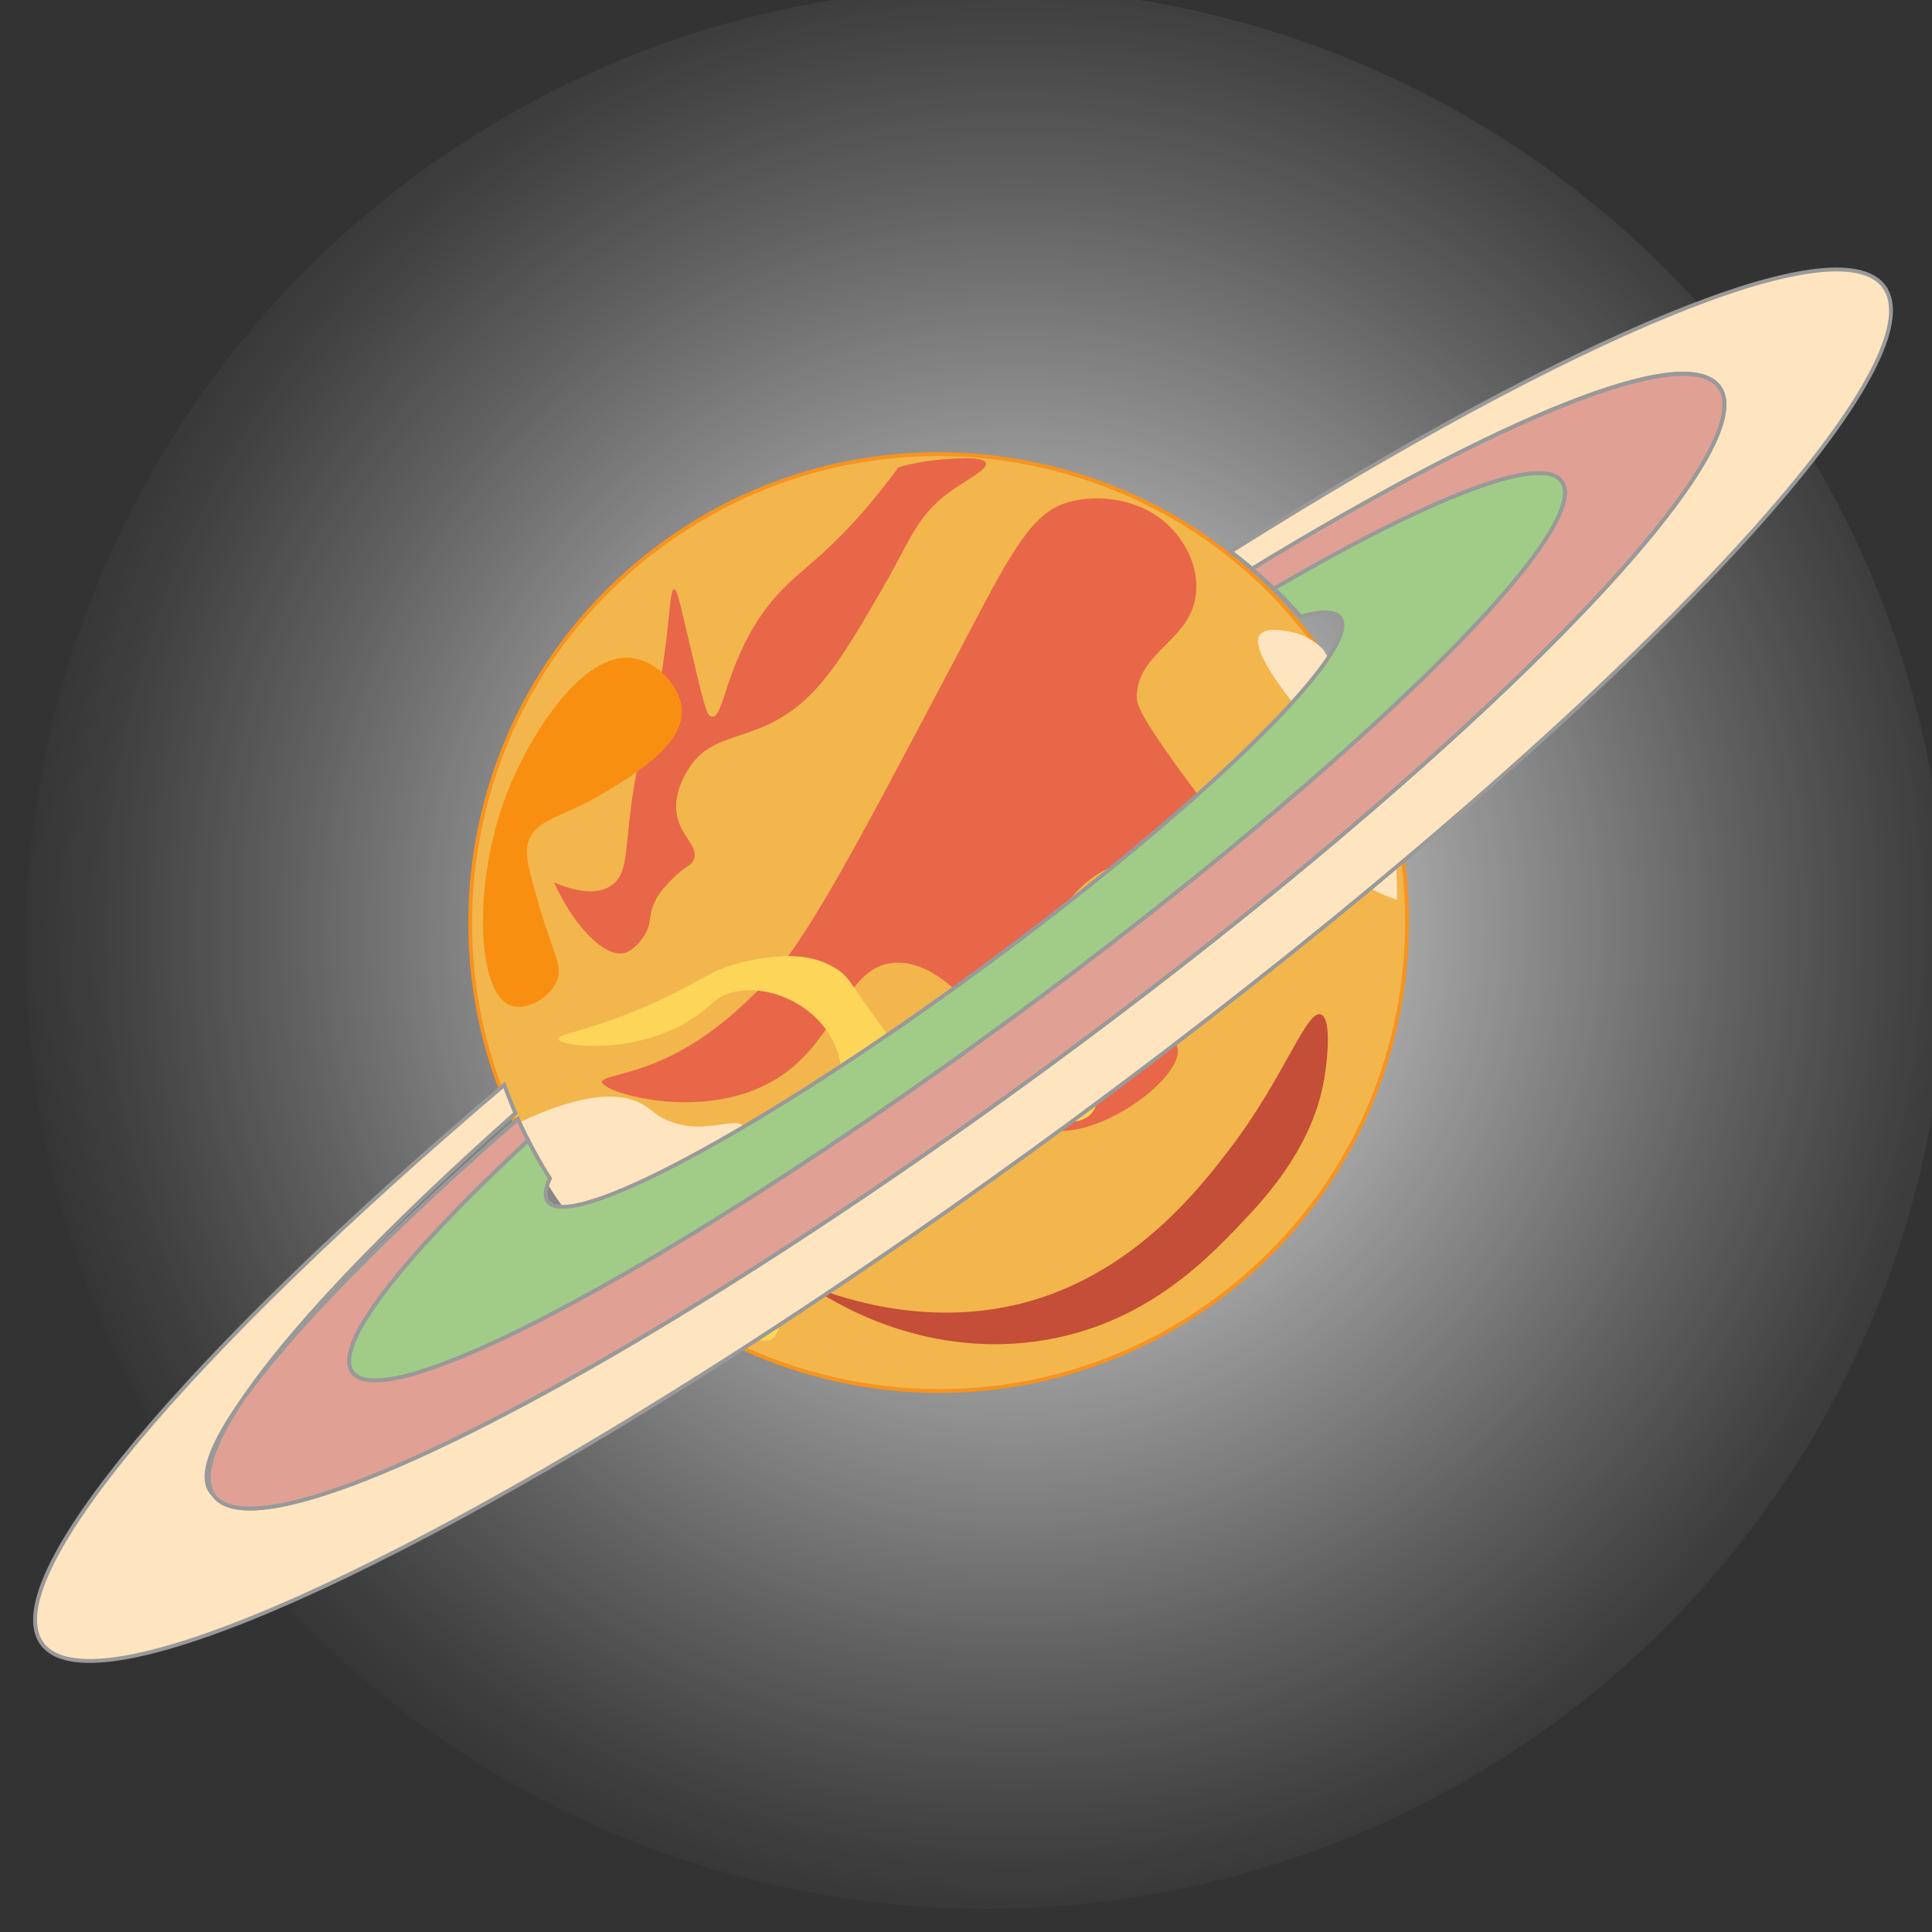 <?xml version="1.0" encoding="UTF-8"?>
<svg id="_Слой_1" data-name="Слой 1" xmlns="http://www.w3.org/2000/svg" xmlns:xlink="http://www.w3.org/1999/xlink" viewBox="0 0 500 500">
  <rect x="0" y="0" width="500" height="500" fill="#333333" stroke="none"/>
  <defs>
    <style>
      .cls-1 {
        fill: #e86749;
      }

      .cls-2, .cls-3, .cls-4 {
        stroke: #999;
        stroke-miterlimit: 10;
      }

      .cls-2, .cls-5 {
        fill: #ffe4c0;
      }

      .cls-3 {
        fill: #a1cc87;
      }

      .cls-6 {
        fill: #f7931e;
      }

      .cls-7 {
        fill: #fcd559;
      }

      .cls-8 {
        fill: #f2b64c;
      }

      .cls-9 {
        fill: #f98f10;
      }

      .cls-10 {
        fill: #c44e37;
      }

      .cls-11 {
        fill: url(#_Безымянный_градиент_11);
      }

      .cls-4 {
        fill: #e0a194;
      }
    </style>
    <radialGradient id="_Безымянный_градиент_11" data-name="Безымянный градиент 11" cx="1499.04" cy="1178.15" fx="1499.04" fy="1178.15" r="526.75" gradientTransform="translate(-546.97 -408.36) scale(.54 .55)" gradientUnits="userSpaceOnUse">
      <stop offset="0" stop-color="#fff"/>
      <stop offset=".13" stop-color="#fff" stop-opacity=".83"/>
      <stop offset=".42" stop-color="#fff" stop-opacity=".48"/>
      <stop offset=".66" stop-color="#fff" stop-opacity=".22"/>
      <stop offset=".83" stop-color="#fff" stop-opacity=".06"/>
      <stop offset=".92" stop-color="#fff" stop-opacity="0"/>
    </radialGradient>
  </defs>
  <ellipse class="cls-11" cx="255.22" cy="245.41" rx="248.6" ry="248.58"/>
  <g>
    <g>
      <g>
        <path class="cls-8" d="m243.01,359.99c-38.42,0-74.94-18.44-97.69-49.33-39.65-53.81-28.12-129.85,25.7-169.49,20.99-15.46,45.81-23.63,71.8-23.63,38.42,0,74.94,18.44,97.69,49.33,19.21,26.07,27.11,58.06,22.25,90.07-4.85,32.01-21.88,60.22-47.95,79.43-20.99,15.46-45.81,23.63-71.8,23.63Z"/>
        <path class="cls-6" d="m242.82,117.03v1c18.53,0,37.09,4.33,53.67,12.52,17.37,8.58,32.05,20.9,43.62,36.61,19.13,25.96,27,57.82,22.16,89.7-4.83,31.88-21.79,59.97-47.75,79.1-20.9,15.4-45.63,23.54-71.51,23.54-18.53,0-37.09-4.33-53.67-12.52-17.37-8.58-32.05-20.9-43.62-36.61-19.13-25.96-27-57.82-22.16-89.7,4.83-31.88,21.79-59.97,47.75-79.1,20.9-15.4,45.63-23.53,71.51-23.54v-1m0,0c-25.07,0-50.37,7.72-72.1,23.73-54.12,39.87-65.68,116.07-25.8,170.19,23.86,32.39,60.73,49.53,98.1,49.53,25.07,0,50.37-7.72,72.1-23.73,54.12-39.87,65.68-116.07,25.8-170.19-23.86-32.39-60.73-49.53-98.1-49.53h0Z"/>
      </g>
      <path class="cls-1" d="m276.06,130.07c8.29-2.49,20.26-.94,27.49,7.06.98,1.09,6.24,6.9,6.06,15.04-.28,13.32-14.72,15.79-15.4,27.51-.16,2.79.49,5.58,17.79,28.69,10.9,14.56,13.21,16.88,12.83,21.2-1.04,11.88-20.94,22.6-28.06,17.89-6.67-4.42.52-20.66-4.83-23.19-5.52-2.62-21.54,10.78-19.66,21.73,1.1,6.39,8.08,10.67,16.82,16.03,10.48,6.42,14.89,5.91,15.63,9.11,1.91,8.27-24.14,26.79-36.43,20.15-7.46-4.03-3.48-13.89-13.86-27.13-2.91-3.71-12.18-15.53-22.75-15-14.12.71-14.4,22.62-34.37,32.01-18.2,8.56-41.45,1.42-41.54-1.16-.04-1.05,3.73-1.55,8.82-3.15,16.03-5.07,26.14-15.11,33.58-22.51,3.06-3.04,8.75-9.09,24.74-38.29,8.47-15.47,24.15-45.3,28.27-53.15,10.54-20.06,15.99-30.14,24.87-32.81Z"/>
      <path class="cls-1" d="m143.39,228.37c8,3.38,12.23,2.46,14.62.93,5.35-3.42,3.23-10.95,6.62-28.84,2.39-12.62,4.05-12.02,6.41-25.34,2.4-13.57,2.16-22.54,3.42-22.58.96-.03,1.82,5.09,5.74,21.41,2.26,9.43,2.85,11.37,4.03,11.52,3.09.41,3.4-12.45,12.61-26.01,7.94-11.68,14.77-12.53,29.7-30.79,2.65-3.24,4.7-5.98,5.99-7.76,2.73-.75,6.82-1.68,11.86-2.05,3.71-.27,10.22-.75,10.76.99.53,1.69-4.97,4.24-9.49,7.55-8.54,6.24-10.26,12.75-16.81,24.09-10.84,18.75-17.34,29.98-29.83,35.91-8.37,3.97-15.93,3.9-20.65,11.31-1.05,1.65-4.26,6.69-3.16,12.36,1.08,5.58,5.58,7.85,4.39,11.25-.66,1.91-2.2,1.57-5.97,5.51-1.55,1.62-2.89,3.02-3.99,5.17-1.94,3.78-.84,5.42-2.59,8.59-1.19,2.16-3.35,4.39-5.25,4.98-4.69,1.45-12.64-5.62-18.42-18.2Z"/>
      <path class="cls-5" d="m361.55,232.88c-5.65-1.9-12.04-5-12.93-9.98-.97-5.47,5.47-8.1,5.78-14.85.26-5.83-4.71-8.12-14.64-19.87-4.67-5.53-16.72-19.8-13.7-23.9,1.57-2.13,6.82-1,8.44-.65,4.34.94,7.01,3.51,7.96,4.53,4.34,6.59,9.39,15.7,13.22,27.24,4.99,15.04,5.95,28.33,5.87,37.47Z"/>
      <path class="cls-9" d="m132.19,260.24c3.96,1.44,9.93-1.94,11.82-6.1,1.9-4.16-1.01-7.47-4.76-20.64-2.41-8.49-3.6-12.79-2.49-15.79,2.23-6.03,8.54-5.84,19.97-12.76,7.51-4.55,20.02-12.12,19.73-21.06-.2-6.02-6.19-12.62-12.6-13.56-13.23-1.95-27.03,20.34-32.78,35.25-8.7,22.57-7.87,51.4,1.11,54.67Z"/>
      <path class="cls-5" d="m192.47,291.56c-2.1-2.84-10.11,2.3-19.33-1.43-3.15-1.27-4.17-2.67-6.17-3.94-4.83-3.09-13.83-4.49-32.2,4.14,1.44,4.97,4.08,12,9.08,19.42,4.63,6.86,9.69,11.69,13.54,14.83,18.82-7.69,27.65-17.63,31.73-23.38,1.53-2.15,5-7.4,3.34-9.64Z"/>
      <path class="cls-7" d="m216.67,250.88c-7.54-5.06-16.98-3.38-22.58-2.3-10.88,2.1-12.29,5.8-28.59,12.58-14.15,5.88-21.28,6.5-21.09,7.7.3,1.89,18.53,4.36,33.36-4.34,6.6-3.87,7.08-6.76,12.47-7.88,8.93-1.86,21.1,3.27,25.74,13.67,2.93,6.58,2.5,14.47-.8,20.17-1.71,2.95-3.21,3.62-7.1,7.19-4.2,3.85-11.83,10.85-15.83,20.15-1.06,2.45-6.71,15.58-.31,24.38.94,1.29,3.84,5.29,6.79,4.79,6.63-1.13.93-22.88,12.63-38.68,12.93-17.46,40.79-19.13,42-19.19,14.29-.68,25.77,4.19,29.55-1.53,1.61-2.44,1.43-6.19-.24-8.31-1.96-2.47-5.88-2.59-15.97-1.29-18.71,2.41-18.74,4.56-23.05,3.27-5.29-1.59-9.77-7.77-18.75-20.13-4.95-6.82-5.24-8.27-8.22-10.27Z"/>
      <path class="cls-10" d="m209.18,332.59c11.07,4.38,34.77,11.68,60.36,3.22,25.92-8.57,41.74-29.32,48.94-38.76,13.79-18.09,19.62-35.73,23.33-34.53,2.7.87,1.9,10.91.9,16.68-1.33,7.72-5.09,19.67-18.62,34.31-10.77,11.65-27.48,29.73-55.96,33.64-30.13,4.13-52.89-10.4-58.95-14.55Z"/>
    </g>
    <path class="cls-2" d="m487.58,74.2c12.28,16.67-38.95,76.4-122.1,146.72-26.18,22.13-55.51,45.32-87.03,68.54-29.88,22.01-59.14,42.16-86.73,59.91-93.95,60.44-168.37,92.96-180.84,76.02-12.15-16.5,37.94-75.22,119.64-144.62.87,2.45,1.83,4.89,2.87,7.3h0c-33.36,29.64-58.28,55.77-70.63,74.22-8.13,11.41-11.21,19.71-8.18,23.82.23.31.49.6.79.85.02.04.04.06.06.09,8.62,11.7,56.72-8.02,120.58-46.9,29.73-18.1,62.88-40.36,97.05-65.53,32.92-24.26,62.99-48.41,88.48-70.74,57.8-50.62,92.16-91.88,83.4-103.78s-56.87,8.09-120.89,47.1c-1.81-1.55-3.66-3.02-5.54-4.44,88.36-55.62,157.15-84.78,169.1-68.56Z"/>
    <path class="cls-4" d="m444.91,100.11c8.76,11.89-25.6,53.16-83.4,103.78-25.5,22.33-55.56,46.49-88.48,70.74-34.17,25.17-67.32,47.43-97.05,65.53-63.86,38.88-111.96,58.6-120.58,46.9-.02-.03-.04-.06-.06-.09-3.2-4.48-.39-13.06,7.39-24.67,12.74-17.92,37.9-43.53,71.31-72.7.82,1.86,1.71,3.7,2.64,5.53-32.47,30.17-50.58,53.05-45.47,60,5.13,6.97,32.54-3.64,71.19-25.88,29.06-16.7,64.47-39.99,101.54-67.3,35.53-26.17,67.06-51.99,91.25-74.15,34.65-31.74,54.23-56.01,48.94-63.2s-34.07,4.25-74.45,27.76c-1.26-1.21-2.54-2.4-3.85-3.55-.6-.54-1.21-1.07-1.83-1.58,64.01-39.01,112.25-58.82,120.89-47.1Z"/>
    <path class="cls-3" d="m404.15,124.58c5.29,7.19-14.29,31.46-48.94,63.2-24.19,22.17-55.73,47.98-91.25,74.15-37.07,27.31-72.48,50.59-101.54,67.3-38.65,22.24-66.06,32.85-71.19,25.88-5.11-6.94,13-29.83,45.47-60,1.7,3.35,3.58,6.65,5.62,9.87-1.24,2.69-1.46,4.72-.55,5.96s2.76,1.6,5.5,1.29c15.64-1.78,59.52-26.87,107.7-62.36,44.32-32.65,79.15-64.43,89.38-80.53,2.85-4.48,3.79-7.75,2.51-9.49s-4.88-1.81-10.25-.29c-2.21-2.52-4.52-4.94-6.9-7.23,40.37-23.51,69.18-34.91,74.45-27.76Z"/>
  </g>
</svg>